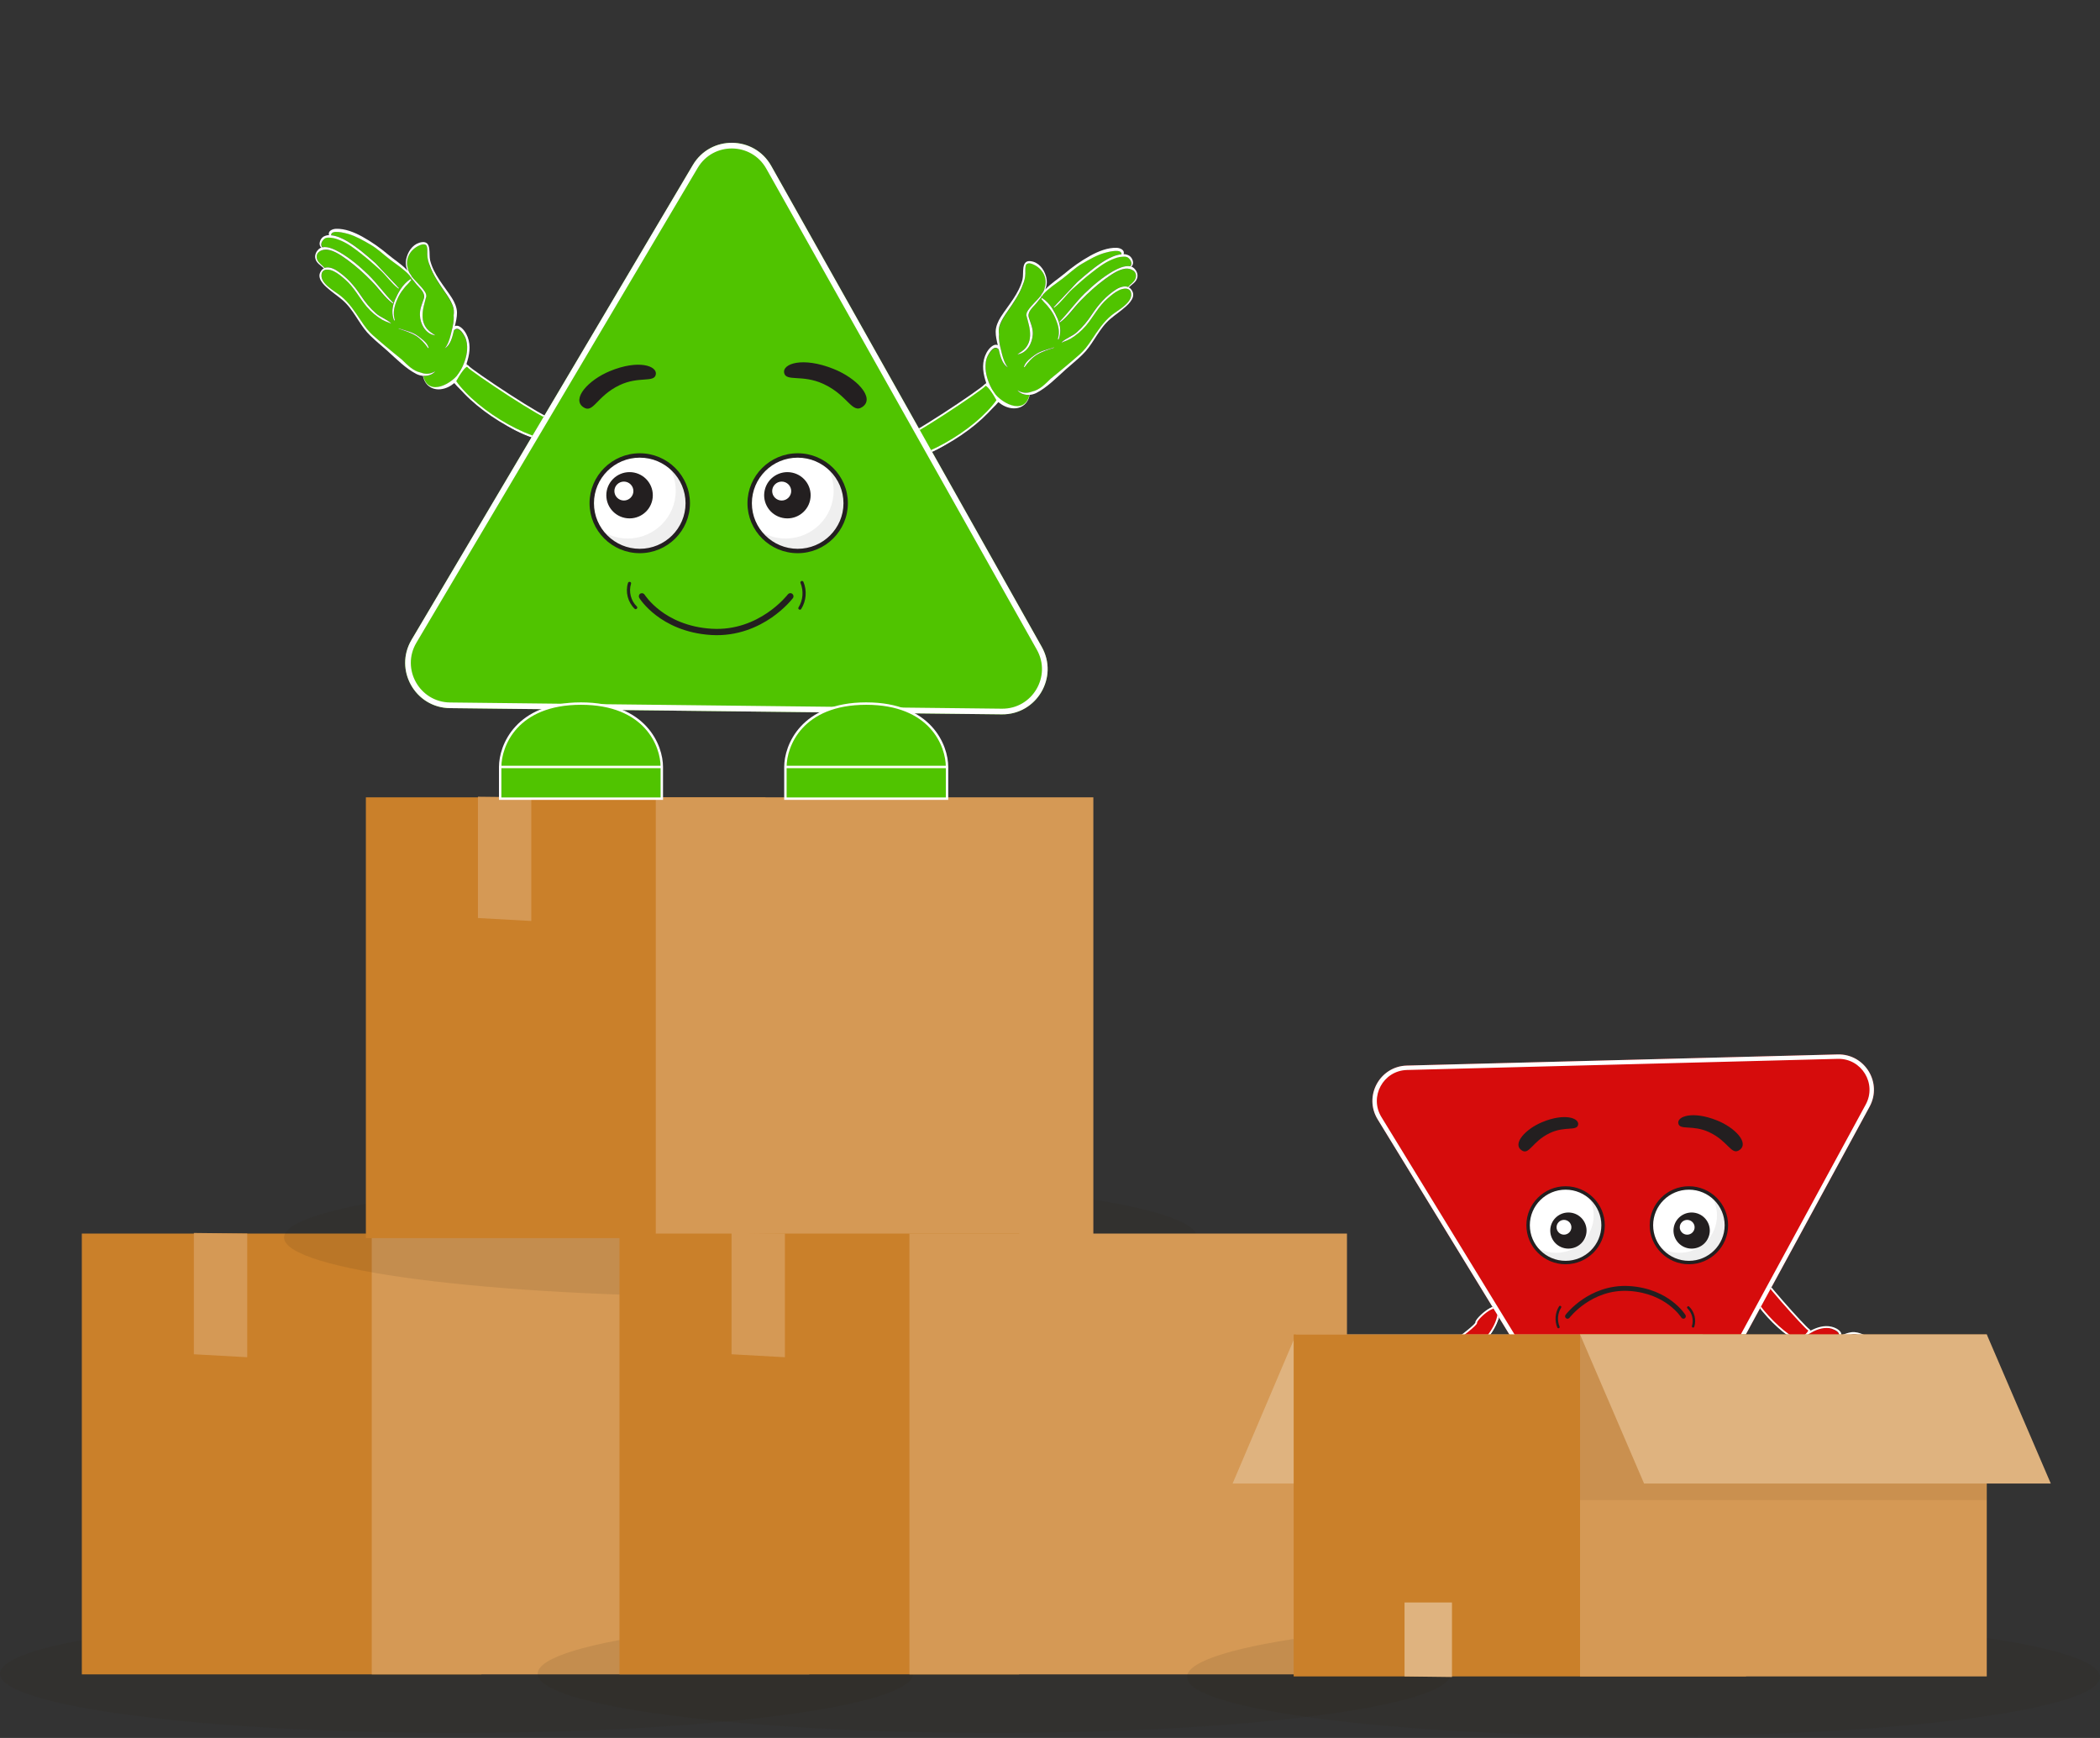 <svg width="348" height="288" viewBox="0 0 348 288" fill="none" xmlns="http://www.w3.org/2000/svg">
    <rect x="0" y="0" width="348" height="288" fill="#333333" stroke="none"/>
    <path opacity="0.1" d="M151.304 277.362C151.304 282.754 117.408 287.167 75.652 287.167C33.896 287.167 0 282.754 0 277.362C0 271.969 33.896 267.557 75.652 267.557C117.408 267.459 151.304 271.871 151.304 277.362Z" fill="#301E0A"/>
    <path d="M79.779 204.416H13.559V277.46H79.779V204.416Z" fill="#CA802A"/>
    <path d="M134.111 204.416H61.602V277.46H134.111V204.416Z" fill="#D59955"/>
    <path d="M40.97 224.907L32.128 224.417V204.317L40.97 204.415V224.907Z" fill="#D59955"/>
    <path opacity="0.1" d="M198.377 205.072C198.377 210.465 164.48 214.877 122.724 214.877C80.968 214.877 47.072 210.465 47.072 205.072C47.072 199.68 80.968 195.267 122.724 195.267C164.48 195.169 198.377 199.582 198.377 205.072Z" fill="#301E0A"/>
    <path d="M126.851 132.126H60.631V205.17H126.851V132.126Z" fill="#CA802A"/>
    <path d="M181.183 132.126H108.675V205.17H181.183V132.126Z" fill="#D59955"/>
    <path d="M88.043 152.617L79.2 152.127V132.027L88.043 132.125V152.617Z" fill="#D59955"/>
    <path opacity="0.1" d="M240.406 277.362C240.406 282.754 206.51 287.167 164.754 287.167C122.998 287.167 89.102 282.754 89.102 277.362C89.102 271.969 122.998 267.557 164.754 267.557C206.51 267.459 240.406 271.871 240.406 277.362Z" fill="#301E0A"/>
    <path d="M168.88 204.416H102.66V277.46H168.88V204.416Z" fill="#CA802A"/>
    <path d="M223.212 204.416H150.704V277.46H223.212V204.416Z" fill="#D59955"/>
    <path d="M130.072 224.907L121.229 224.417V204.317L130.072 204.415V224.907Z" fill="#D59955"/>
    <path opacity="0.1" d="M272.348 287.702C314.13 287.702 348 283.313 348 277.898C348 272.483 314.13 268.093 272.348 268.093C230.566 268.093 196.696 272.483 196.696 277.898C196.696 283.313 230.566 287.702 272.348 287.702Z" fill="#301E0A"/>
    <g clip-path="url(#clip0)">
        <path d="M66.107 47.751L66.362 47.958C65.996 48.508 65.688 49.109 65.465 49.674C65.381 49.869 65.307 50.079 65.248 50.279L65.15 50.234C65.155 50.209 65.159 50.183 65.138 50.153C63.684 48.676 62.48 46.956 61.008 45.515C59.557 44.105 57.998 42.792 56.258 41.789C55.55 41.377 54.371 40.797 53.461 40.98C53.45 40.965 53.44 40.95 53.429 40.934C53.041 40.412 53.43 39.8 53.819 39.505C54.09 39.292 54.451 39.334 54.791 39.346C55.389 39.381 56.01 39.604 56.575 39.844C57.766 40.347 58.823 41.195 59.852 41.971C60.939 42.797 61.958 43.717 62.977 44.636C64.043 45.591 64.871 46.87 66.005 47.731C66.022 47.788 66.062 47.782 66.107 47.751Z" fill="#50C400"/>
        <path d="M67.896 45.637C67.956 45.754 68.03 45.861 68.105 45.967C68.158 46.043 68.201 46.104 68.254 46.18L68.091 46.294C68.07 46.264 68.034 46.244 67.974 46.285C67.33 46.691 66.8 47.289 66.358 47.983L66.103 47.776C66.118 47.766 66.132 47.756 66.137 47.73C65.95 47.589 65.686 47.275 65.643 47.214C65.124 46.693 64.624 46.136 64.109 45.59C63.515 44.963 62.896 44.33 62.306 43.677C62.259 43.642 62.202 43.592 62.17 43.546C60.734 42.283 59.215 40.966 57.577 39.981C56.822 39.535 55.834 39.07 54.89 38.983C54.823 37.941 57.246 38.626 57.711 38.754C59.041 39.138 60.265 39.846 61.438 40.544C62.626 41.231 63.586 42.192 64.672 43.019C65.748 43.83 66.989 44.594 67.896 45.637Z" fill="#50C400"/>
        <path d="M70.569 40.59C70.905 40.786 70.804 41.809 70.811 42.166C70.839 42.805 71.002 43.416 71.205 44.022C71.793 45.651 72.773 47.051 73.76 48.492C74.239 49.177 74.689 49.883 75.009 50.656C75.242 51.241 75.256 51.798 75.169 52.335C75.239 53.193 75.05 54.028 74.851 54.848C74.637 55.678 74.455 56.553 74.031 57.304C73.936 57.484 73.815 57.659 73.684 57.819C74.614 57.191 74.931 55.971 75.214 54.798C75.92 54.009 76.657 55.125 77.037 55.857C77.4 56.533 77.447 57.294 77.395 58.01C77.327 59.237 76.826 60.54 76.249 61.578C75.168 63.536 70.917 66.013 70.119 62.286C70.885 62.34 71.672 62.107 72.122 61.519C71.463 61.935 70.664 62.087 69.829 61.809C69.768 61.784 69.706 61.759 69.63 61.745C68.436 61.492 67.477 60.531 66.575 59.62C65.669 58.894 64.752 58.153 63.865 57.39C63.161 56.795 62.457 56.199 61.757 55.578C61.423 55.29 61.123 54.956 60.849 54.627C60.817 54.581 60.77 54.546 60.738 54.5C60.727 54.485 60.717 54.47 60.706 54.455C60.378 54.049 60.095 53.613 59.786 53.172C58.808 51.679 57.861 50.233 56.471 49.098C55.505 48.255 53.064 47.039 53.293 45.473C53.442 44.393 54.669 44.6 55.36 44.955C56.014 45.291 56.65 45.821 57.203 46.295C58.675 47.578 59.525 49.296 60.766 50.785C61.522 51.707 62.395 52.388 63.337 52.976C63.724 53.181 64.104 53.346 64.514 53.49C64.627 53.524 64.735 53.584 64.833 53.63C64.837 53.604 64.816 53.574 64.805 53.558C64.062 52.876 63.086 52.585 62.314 51.924C61.348 51.081 60.539 50.082 59.834 49.011C58.727 47.337 57.51 45.944 55.837 44.848C55.174 44.405 54.411 44.168 53.792 44.42C53.782 44.404 53.782 44.404 53.771 44.389C53.365 43.903 52.725 43.557 52.536 42.941C52.187 41.779 53.349 41.261 54.249 41.38C55.444 41.541 56.632 42.387 57.593 43.097C59.052 44.14 60.39 45.357 61.635 46.662C62.769 47.841 63.711 49.313 65.04 50.265C65.086 50.3 65.116 50.279 65.135 50.243L65.233 50.288C64.94 51.196 64.911 52.101 65.264 53.078C65.302 53.165 65.417 53.107 65.404 53.026C65.038 51.808 65.349 50.706 65.817 49.608C66.093 48.961 66.428 48.431 66.86 47.88C66.961 47.741 67.099 47.622 67.19 47.468C67.257 47.375 67.992 46.657 67.987 46.524C67.983 46.55 68.019 46.57 68.034 46.559C68.063 46.539 68.082 46.503 68.101 46.467C68.135 46.42 68.122 46.339 68.09 46.293L68.253 46.179C68.488 46.514 68.752 46.828 69.041 47.147C69.616 47.81 70.511 48.521 70.225 49.47C69.933 50.377 69.551 51.188 69.571 52.195C69.622 53.656 70.509 55.302 72.046 55.541C72.071 55.546 72.086 55.536 72.112 55.541C71.635 55.239 71.144 54.948 70.77 54.507C70.299 53.93 70.047 53.222 70.011 52.477C69.965 51.307 70.353 50.219 70.627 49.097C70.618 48.832 70.554 48.582 70.387 48.313C69.774 47.405 68.904 46.699 68.257 45.837C68.246 45.821 68.246 45.821 68.25 45.796C68.137 45.603 68.009 45.42 67.881 45.238C67.79 45.075 67.702 44.887 67.64 44.704C67.574 44.546 67.537 44.367 67.501 44.189C67.173 42.491 68.264 41.115 69.693 40.569C69.969 40.489 70.28 40.429 70.569 40.59ZM71.029 57.591C70.732 56.756 69.885 56.147 69.205 55.648C68.291 54.973 67.134 54.74 66.081 54.434C66.055 54.429 66.036 54.465 66.072 54.485C67.045 54.802 68.022 55.093 68.916 55.646C69.728 56.143 70.397 56.877 70.936 57.679C70.974 57.765 71.057 57.662 71.029 57.591Z" fill="#50C400"/>
        <path d="M94.463 70.529C95.305 71.006 96.413 71.863 95.749 72.871C95.365 73.458 94.457 73.549 93.818 73.52C92.906 73.478 91.972 73.406 91.051 73.258C89.125 72.905 87.235 72.255 85.467 71.339C84.983 71.088 84.538 70.832 84.073 70.546L84.187 70.33C84.497 70.521 84.822 70.702 85.137 70.867C86.796 71.723 88.489 72.217 90.278 72.596C91.141 72.787 92.004 72.885 92.872 72.958C93.263 72.979 93.66 73.041 94.054 73.037C94.53 73.022 96.15 72.749 95.415 71.858C94.364 70.576 92.27 70.204 90.816 69.704C89.524 69.247 88.245 68.714 87.024 68.073C87.484 68.635 87.855 69.26 88.134 69.88C88.162 69.951 88.088 70.003 88.045 69.942C87.416 68.886 86.644 68.066 85.738 67.34C84.063 66.336 82.341 65.296 80.806 64.081C80.026 63.47 79.283 62.788 78.556 62.096C78.258 61.828 77.964 61.535 77.696 61.246C77.507 61.039 77.351 60.785 77.176 60.567L77.373 60.407C77.563 60.614 77.708 60.853 77.912 61.05C78.384 61.536 78.905 61.965 79.397 62.414C80.301 63.233 81.247 63.953 82.267 64.622C83.158 65.201 84.059 65.794 84.98 66.352C85.247 66.482 85.486 66.632 85.734 66.798C86.586 67.29 87.443 67.756 88.333 68.176C89.372 68.651 90.434 69.064 91.519 69.415C92.477 69.742 93.564 70.002 94.463 70.529Z" fill="white"/>
        <path d="M70.812 42.167C70.805 41.81 70.895 40.771 70.57 40.591C70.296 40.42 69.969 40.49 69.704 40.585C68.265 41.116 67.17 42.517 67.512 44.205C67.549 44.383 67.6 44.552 67.652 44.72L67.486 44.767C67.23 44.085 67.164 43.36 67.41 42.576C67.763 41.377 68.636 40.289 69.937 40.127C71.585 39.926 71.025 42.155 71.282 43.154C71.891 45.539 73.558 47.32 74.868 49.35C75.329 50.071 75.724 50.951 75.728 51.809C75.735 52.576 75.548 53.319 75.376 54.051C75.575 53.957 75.813 53.949 76.07 54.064C76.739 54.389 77.231 55.156 77.499 55.853C78.067 57.36 77.781 58.875 77.299 60.301C77.32 60.331 77.367 60.367 77.388 60.397L77.191 60.557C77.103 60.778 77.014 60.999 76.926 61.219C76.623 61.953 76.136 62.679 75.514 63.273C76.762 64.803 78.527 66.062 80.051 67.262C81.353 68.301 82.733 69.421 84.191 70.305L84.077 70.521C82.702 69.692 81.413 68.735 80.144 67.742C79.177 66.99 78.247 66.167 77.309 65.395C76.59 64.81 75.886 64.215 75.284 63.48C74.63 64.028 73.858 64.41 73.016 64.5C71.534 64.654 70.349 63.782 70.088 62.242L70.129 62.236C70.93 65.938 75.178 63.486 76.258 61.528C76.835 60.49 77.336 59.186 77.405 57.959C77.445 57.228 77.384 56.478 77.046 55.807C76.667 55.075 75.929 53.958 75.223 54.748C74.951 55.936 74.633 57.156 73.693 57.768C73.824 57.609 73.945 57.434 74.04 57.254C74.464 56.503 74.657 55.643 74.86 54.797C75.07 53.993 75.248 53.143 75.178 52.285C75.255 51.732 75.251 51.191 75.018 50.606C74.713 49.822 74.248 49.127 73.769 48.442C72.793 47.016 71.798 45.627 71.214 43.972C70.988 43.428 70.825 42.816 70.812 42.167Z" fill="white"/>
        <path d="M68.268 45.853C68.916 46.715 69.79 47.395 70.399 48.329C70.58 48.588 70.641 48.863 70.639 49.114C70.354 50.22 69.981 51.297 70.023 52.493C70.048 53.223 70.286 53.941 70.782 54.523C71.146 54.949 71.647 55.255 72.123 55.557C72.109 55.567 72.083 55.562 72.058 55.558C70.521 55.318 69.633 53.672 69.583 52.211C69.548 51.215 69.945 50.393 70.237 49.486C70.534 48.553 69.638 47.842 69.053 47.163C68.789 46.849 68.514 46.52 68.265 46.195C68.212 46.119 68.159 46.043 68.116 45.982L68.268 45.853Z" fill="white"/>
        <path d="M67.471 44.777L67.636 44.73C67.698 44.913 67.786 45.101 67.878 45.264C68.02 45.436 68.133 45.629 68.246 45.822C68.257 45.837 68.257 45.837 68.253 45.863L68.09 45.977C68.015 45.87 67.941 45.764 67.881 45.647C66.97 44.629 65.733 43.84 64.657 43.029C63.57 42.202 62.611 41.241 61.423 40.554C60.224 39.851 59 39.143 57.696 38.763C57.231 38.636 54.808 37.951 54.875 38.992C55.808 39.064 56.807 39.544 57.562 39.991C59.2 40.976 60.719 42.293 62.155 43.556C62.212 43.606 62.259 43.642 62.291 43.687C62.88 44.34 63.5 44.972 64.093 45.6C64.608 46.146 65.098 46.688 65.628 47.224C65.696 47.29 65.934 47.599 66.121 47.74C66.107 47.75 66.103 47.776 66.088 47.786C66.058 47.807 66.018 47.813 65.971 47.777C64.838 46.916 64.009 45.636 62.943 44.682C61.924 43.763 60.916 42.858 59.818 42.017C58.794 41.215 57.732 40.393 56.541 39.889C55.976 39.65 55.37 39.416 54.757 39.392C54.432 39.37 54.057 39.338 53.786 39.551C53.396 39.846 53.007 40.458 53.395 40.98L53.276 41.063C52.598 40.473 53.14 39.322 53.846 39.1C54.085 39.001 54.302 38.963 54.524 38.965C54.304 38.303 55.046 37.943 55.667 37.916C57.174 37.859 58.724 38.497 60.05 39.224C61.64 40.107 63.005 41.079 64.402 42.255C65.361 43.057 66.577 43.816 67.471 44.777Z" fill="white"/>
        <path d="M67.989 46.275C68.034 46.244 68.084 46.253 68.106 46.284C68.138 46.329 68.151 46.411 68.117 46.457C68.098 46.493 68.068 46.514 68.049 46.55C68.02 46.571 67.998 46.54 68.002 46.515C68.018 46.663 67.273 47.365 67.205 47.458C67.104 47.597 66.977 47.731 66.875 47.87C66.433 48.407 66.108 48.952 65.832 49.598C65.364 50.697 65.043 51.783 65.419 53.016C65.443 53.113 65.318 53.155 65.28 53.069C64.927 52.091 64.971 51.176 65.248 50.279C65.307 50.079 65.391 49.884 65.465 49.674C65.699 49.125 66.007 48.523 66.362 47.958C66.814 47.278 67.36 46.67 67.989 46.275Z" fill="white"/>
        <path d="M69.206 55.649C69.886 56.148 70.747 56.747 71.03 57.592C71.058 57.663 70.99 57.756 70.926 57.665C70.372 56.873 69.729 56.144 68.907 55.632C68.023 55.094 67.046 54.803 66.062 54.471C66.037 54.466 66.045 54.415 66.071 54.42C67.13 54.766 68.302 54.989 69.206 55.649Z" fill="white"/>
        <path d="M65.137 50.151C65.158 50.181 65.154 50.207 65.15 50.233C65.131 50.269 65.101 50.289 65.054 50.254C63.74 49.292 62.798 47.82 61.649 46.652C60.389 45.357 59.051 44.139 57.608 43.086C56.632 42.386 55.458 41.53 54.263 41.369C53.349 41.261 52.187 41.779 52.536 42.94C52.725 43.557 53.364 43.903 53.771 44.389L53.678 44.477C53.123 43.936 52.402 43.601 52.247 42.78C52.142 42.219 52.416 41.664 52.788 41.313C52.945 41.158 53.119 41.059 53.31 41.016L53.428 40.933C53.439 40.948 53.45 40.963 53.46 40.979C54.37 40.795 55.534 41.386 56.257 41.787C57.997 42.791 59.556 44.103 61.007 45.514C62.48 46.955 63.683 48.674 65.137 50.151Z" fill="white"/>
        <path d="M72.137 61.509C71.676 62.081 70.9 62.33 70.134 62.276L70.094 62.282C69.718 62.25 69.355 62.141 69.026 61.986C67.243 61.08 65.668 59.462 64.179 58.123C63.25 57.3 62.286 56.523 61.391 55.654C60.595 54.895 60.013 54.033 59.415 53.114C58.784 52.15 58.151 51.119 57.342 50.279C56.58 49.475 55.653 48.877 54.784 48.17C54.018 47.55 52.508 46.339 53.054 45.163C53.215 44.825 53.42 44.613 53.653 44.472L53.746 44.385C53.757 44.4 53.757 44.4 53.767 44.415C54.371 44.174 55.134 44.411 55.812 44.843C57.485 45.94 58.702 47.332 59.808 49.007C60.514 50.078 61.323 51.076 62.288 51.919C63.046 52.591 64.037 52.871 64.78 53.553C64.79 53.569 64.812 53.599 64.808 53.625C64.699 53.565 64.587 53.53 64.489 53.485C64.079 53.341 63.699 53.176 63.312 52.971C62.381 52.398 61.522 51.707 60.751 50.796C59.521 49.322 58.675 47.578 57.189 46.306C56.625 45.816 56.015 45.291 55.345 44.966C54.655 44.61 53.417 44.388 53.278 45.483C53.064 47.039 55.505 48.255 56.501 49.077C57.891 50.212 58.823 51.669 59.816 53.151C60.11 53.603 60.408 54.029 60.736 54.434C60.747 54.449 60.742 54.475 60.768 54.48C60.8 54.525 60.847 54.561 60.879 54.606C61.153 54.935 61.443 55.254 61.787 55.557C62.487 56.179 63.191 56.774 63.895 57.37C64.797 58.122 65.699 58.873 66.605 59.6C67.522 60.5 68.466 61.471 69.659 61.724C69.721 61.749 69.783 61.774 69.859 61.788C70.679 62.076 71.464 61.935 72.137 61.509Z" fill="white"/>
        <path d="M94.007 73.242C88.778 74.015 79.033 68.335 75.42 63.173C75.98 62.141 77.189 60.205 77.55 60.721C78.002 61.366 90.651 69.821 91.296 69.369C91.942 68.918 98.935 72.513 94.007 73.242Z" fill="#50C400" stroke="white" stroke-width="0.3"/>
    </g>
    <g clip-path="url(#clip1)">
        <path d="M174.62 50.902L174.365 51.109C174.731 51.659 175.039 52.261 175.262 52.825C175.346 53.02 175.42 53.23 175.479 53.43L175.577 53.385C175.572 53.36 175.568 53.334 175.59 53.304C177.043 51.827 178.247 50.107 179.719 48.666C181.17 47.256 182.729 45.944 184.47 44.94C185.177 44.528 186.356 43.948 187.266 44.131C187.277 44.116 187.288 44.101 187.298 44.086C187.686 43.563 187.297 42.951 186.908 42.656C186.637 42.443 186.276 42.486 185.936 42.497C185.338 42.532 184.718 42.755 184.153 42.995C182.961 43.498 181.904 44.346 180.875 45.122C179.788 45.949 178.769 46.868 177.75 47.787C176.685 48.742 175.856 50.021 174.722 50.883C174.705 50.939 174.665 50.933 174.62 50.902Z" fill="#50C400"/>
        <path d="M172.831 48.788C172.771 48.905 172.697 49.012 172.622 49.118C172.569 49.194 172.526 49.255 172.473 49.331L172.636 49.445C172.657 49.415 172.693 49.395 172.753 49.436C173.397 49.842 173.927 50.44 174.369 51.135L174.624 50.928C174.609 50.917 174.595 50.907 174.59 50.881C174.777 50.74 175.041 50.426 175.084 50.365C175.603 49.844 176.103 49.288 176.618 48.741C177.212 48.114 177.831 47.481 178.421 46.828C178.468 46.793 178.525 46.743 178.557 46.697C179.993 45.435 181.512 44.117 183.15 43.133C183.905 42.686 184.893 42.221 185.837 42.134C185.904 41.092 183.481 41.777 183.016 41.905C181.687 42.289 180.462 42.997 179.289 43.695C178.101 44.383 177.142 45.343 176.055 46.17C174.979 46.981 173.738 47.745 172.831 48.788Z" fill="#50C400"/>
        <path d="M170.158 43.741C169.822 43.937 169.923 44.96 169.916 45.318C169.888 45.956 169.725 46.567 169.522 47.173C168.934 48.802 167.954 50.203 166.968 51.643C166.488 52.328 166.039 53.034 165.718 53.807C165.485 54.392 165.471 54.949 165.558 55.487C165.488 56.344 165.677 57.179 165.876 57.999C166.09 58.829 166.272 59.705 166.697 60.455C166.792 60.635 166.912 60.81 167.043 60.97C166.113 60.342 165.796 59.122 165.513 57.949C164.807 57.16 164.07 58.276 163.69 59.008C163.327 59.684 163.281 60.445 163.332 61.161C163.4 62.388 163.902 63.691 164.478 64.729C165.559 66.688 169.81 69.165 170.608 65.438C169.842 65.491 169.055 65.258 168.605 64.671C169.264 65.086 170.063 65.238 170.898 64.96C170.959 64.935 171.021 64.91 171.097 64.896C172.291 64.643 173.25 63.682 174.152 62.772C175.058 62.045 175.975 61.304 176.862 60.541C177.566 59.946 178.27 59.35 178.97 58.729C179.304 58.441 179.604 58.107 179.878 57.778C179.91 57.732 179.957 57.697 179.989 57.651C180 57.636 180.01 57.621 180.021 57.606C180.349 57.2 180.632 56.764 180.941 56.323C181.919 54.831 182.866 53.384 184.256 52.249C185.222 51.406 187.663 50.19 187.434 48.624C187.285 47.544 186.058 47.751 185.367 48.106C184.713 48.442 184.077 48.972 183.524 49.446C182.052 50.729 181.203 52.447 179.961 53.936C179.206 54.858 178.332 55.539 177.39 56.127C177.003 56.332 176.623 56.497 176.213 56.641C176.1 56.675 175.992 56.736 175.894 56.781C175.89 56.755 175.911 56.725 175.922 56.709C176.665 56.027 177.641 55.736 178.413 55.075C179.379 54.232 180.188 53.233 180.894 52.163C182 50.488 183.217 49.096 184.89 47.999C185.553 47.556 186.316 47.319 186.935 47.571C186.945 47.556 186.945 47.556 186.956 47.541C187.362 47.054 188.002 46.708 188.191 46.092C188.54 44.931 187.378 44.413 186.478 44.531C185.283 44.692 184.095 45.538 183.134 46.248C181.675 47.291 180.337 48.508 179.092 49.814C177.958 50.992 177.016 52.464 175.687 53.416C175.641 53.451 175.611 53.431 175.592 53.395L175.494 53.44C175.787 54.347 175.816 55.252 175.463 56.229C175.425 56.316 175.31 56.258 175.323 56.177C175.689 54.959 175.379 53.857 174.911 52.759C174.634 52.112 174.299 51.582 173.867 51.031C173.766 50.892 173.628 50.773 173.537 50.619C173.47 50.526 172.736 49.808 172.74 49.675C172.744 49.701 172.708 49.721 172.693 49.711C172.664 49.69 172.645 49.654 172.626 49.618C172.592 49.572 172.605 49.49 172.637 49.444L172.474 49.33C172.239 49.665 171.975 49.979 171.686 50.298C171.111 50.961 170.216 51.672 170.502 52.621C170.794 53.528 171.176 54.34 171.156 55.346C171.105 56.807 170.218 58.453 168.681 58.693C168.656 58.697 168.641 58.687 168.615 58.692C169.092 58.39 169.583 58.099 169.957 57.658C170.428 57.081 170.68 56.373 170.716 55.628C170.762 54.458 170.375 53.37 170.1 52.248C170.109 51.983 170.173 51.733 170.34 51.464C170.953 50.556 171.823 49.85 172.471 48.988C172.481 48.972 172.481 48.972 172.477 48.947C172.59 48.754 172.718 48.571 172.846 48.389C172.937 48.226 173.025 48.038 173.087 47.855C173.153 47.697 173.19 47.519 173.226 47.34C173.554 45.642 172.463 44.266 171.034 43.72C170.758 43.64 170.447 43.581 170.158 43.741ZM169.698 60.742C169.995 59.907 170.842 59.298 171.522 58.799C172.436 58.124 173.593 57.891 174.647 57.585C174.672 57.58 174.691 57.616 174.655 57.636C173.682 57.953 172.705 58.244 171.811 58.797C170.999 59.294 170.33 60.028 169.791 60.83C169.753 60.916 169.67 60.813 169.698 60.742Z" fill="#50C400"/>
        <path d="M146.264 73.68C145.422 74.157 144.314 75.014 144.978 76.022C145.362 76.609 146.27 76.7 146.909 76.671C147.821 76.629 148.755 76.558 149.677 76.409C151.602 76.056 153.492 75.406 155.26 74.49C155.745 74.24 156.189 73.984 156.654 73.697L156.54 73.481C156.23 73.672 155.905 73.853 155.59 74.018C153.931 74.875 152.238 75.368 150.449 75.748C149.587 75.938 148.723 76.036 147.855 76.109C147.464 76.13 147.067 76.192 146.673 76.188C146.197 76.173 144.577 75.9 145.312 75.009C146.363 73.727 148.457 73.356 149.911 72.855C151.203 72.398 152.482 71.865 153.703 71.224C153.244 71.786 152.873 72.411 152.593 73.031C152.565 73.102 152.639 73.154 152.682 73.093C153.311 72.037 154.083 71.217 154.989 70.491C156.664 69.487 158.386 68.447 159.921 67.232C160.701 66.621 161.444 65.939 162.171 65.247C162.469 64.979 162.763 64.686 163.031 64.398C163.22 64.19 163.376 63.936 163.551 63.718L163.354 63.558C163.164 63.765 163.019 64.004 162.815 64.201C162.343 64.687 161.822 65.116 161.33 65.565C160.426 66.384 159.48 67.104 158.46 67.773C157.569 68.352 156.668 68.945 155.747 69.503C155.48 69.633 155.242 69.784 154.993 69.95C154.141 70.441 153.284 70.907 152.394 71.327C151.355 71.802 150.293 72.215 149.208 72.566C148.25 72.894 147.163 73.153 146.264 73.68Z" fill="white"/>
        <path d="M169.915 45.318C169.922 44.961 169.832 43.922 170.157 43.742C170.431 43.571 170.758 43.641 171.023 43.736C172.462 44.267 173.557 45.668 173.215 47.356C173.178 47.535 173.127 47.703 173.075 47.871L173.241 47.919C173.497 47.236 173.563 46.511 173.317 45.727C172.964 44.528 172.091 43.44 170.79 43.279C169.142 43.077 169.703 45.306 169.445 46.305C168.836 48.69 167.169 50.471 165.859 52.501C165.398 53.222 165.003 54.102 164.999 54.96C164.992 55.727 165.179 56.47 165.351 57.202C165.152 57.108 164.914 57.1 164.657 57.215C163.988 57.541 163.496 58.307 163.229 59.004C162.66 60.511 162.946 62.026 163.428 63.452C163.407 63.482 163.36 63.518 163.339 63.548L163.536 63.709C163.624 63.929 163.713 64.15 163.801 64.371C164.105 65.104 164.591 65.83 165.213 66.424C163.965 67.954 162.2 69.213 160.676 70.413C159.374 71.452 157.994 72.572 156.536 73.456L156.65 73.672C158.025 72.844 159.314 71.886 160.583 70.893C161.551 70.142 162.48 69.318 163.418 68.546C164.137 67.961 164.841 67.366 165.443 66.631C166.097 67.18 166.869 67.561 167.711 67.651C169.193 67.805 170.378 66.933 170.639 65.393L170.599 65.387C169.797 69.089 165.549 66.637 164.469 64.679C163.892 63.641 163.391 62.338 163.322 61.111C163.282 60.379 163.343 59.629 163.681 58.958C164.06 58.226 164.798 57.109 165.504 57.899C165.777 59.087 166.094 60.307 167.034 60.919C166.903 60.76 166.782 60.585 166.687 60.405C166.263 59.654 166.07 58.794 165.867 57.949C165.657 57.144 165.479 56.294 165.549 55.436C165.472 54.884 165.476 54.342 165.709 53.757C166.014 52.973 166.479 52.278 166.958 51.593C167.934 50.167 168.929 48.778 169.513 47.123C169.739 46.579 169.902 45.967 169.915 45.318Z" fill="white"/>
        <path d="M172.459 49.004C171.811 49.866 170.937 50.547 170.328 51.48C170.147 51.739 170.087 52.014 170.088 52.265C170.373 53.371 170.746 54.449 170.704 55.644C170.679 56.374 170.441 57.092 169.945 57.675C169.581 58.1 169.08 58.407 168.604 58.708C168.618 58.718 168.644 58.714 168.669 58.709C170.206 58.469 171.094 56.823 171.144 55.362C171.179 54.366 170.782 53.544 170.49 52.637C170.194 51.704 171.089 50.993 171.674 50.314C171.938 50 172.213 49.671 172.462 49.346C172.515 49.27 172.569 49.194 172.611 49.133L172.459 49.004Z" fill="white"/>
        <path d="M173.256 47.928L173.091 47.881C173.029 48.064 172.941 48.252 172.849 48.415C172.707 48.587 172.594 48.78 172.481 48.973C172.47 48.988 172.47 48.988 172.474 49.014L172.637 49.128C172.712 49.022 172.786 48.915 172.846 48.798C173.757 47.781 174.994 46.991 176.07 46.18C177.157 45.353 178.116 44.392 179.304 43.705C180.503 43.002 181.727 42.294 183.031 41.915C183.496 41.787 185.919 41.102 185.852 42.144C184.919 42.215 183.92 42.696 183.166 43.142C181.527 44.127 180.008 45.444 178.572 46.707C178.515 46.757 178.468 46.793 178.436 46.838C177.847 47.491 177.227 48.123 176.634 48.751C176.119 49.297 175.629 49.839 175.099 50.375C175.031 50.441 174.793 50.75 174.606 50.891C174.62 50.901 174.625 50.927 174.639 50.938C174.669 50.958 174.709 50.964 174.756 50.928C175.889 50.067 176.718 48.788 177.784 47.833C178.803 46.914 179.811 46.01 180.909 45.168C181.934 44.366 182.995 43.544 184.186 43.041C184.751 42.801 185.357 42.568 185.97 42.543C186.295 42.521 186.67 42.489 186.941 42.702C187.331 42.997 187.72 43.609 187.332 44.132L187.451 44.215C188.129 43.624 187.587 42.473 186.881 42.251C186.642 42.152 186.425 42.114 186.203 42.117C186.423 41.455 185.681 41.094 185.06 41.067C183.553 41.011 182.003 41.648 180.677 42.375C179.087 43.258 177.722 44.23 176.325 45.406C175.366 46.208 174.15 46.967 173.256 47.928Z" fill="white"/>
        <path d="M172.738 49.426C172.694 49.395 172.643 49.404 172.621 49.435C172.589 49.48 172.576 49.562 172.61 49.608C172.629 49.644 172.659 49.665 172.678 49.701C172.707 49.722 172.729 49.691 172.725 49.666C172.709 49.814 173.454 50.517 173.522 50.609C173.623 50.748 173.75 50.883 173.852 51.022C174.294 51.558 174.619 52.103 174.895 52.749C175.363 53.848 175.685 54.935 175.308 56.167C175.284 56.264 175.409 56.306 175.447 56.22C175.8 55.242 175.756 54.327 175.479 53.43C175.42 53.23 175.336 53.035 175.262 52.825C175.028 52.276 174.72 51.675 174.365 51.109C173.913 50.429 173.367 49.821 172.738 49.426Z" fill="white"/>
        <path d="M171.521 58.8C170.841 59.299 169.98 59.898 169.697 60.743C169.669 60.814 169.737 60.907 169.801 60.816C170.355 60.025 170.998 59.295 171.82 58.783C172.704 58.245 173.681 57.954 174.665 57.622C174.69 57.617 174.682 57.566 174.656 57.571C173.597 57.917 172.425 58.14 171.521 58.8Z" fill="white"/>
        <path d="M175.59 53.302C175.569 53.333 175.573 53.358 175.577 53.384C175.596 53.42 175.626 53.441 175.673 53.405C176.987 52.443 177.929 50.971 179.078 49.803C180.338 48.508 181.676 47.29 183.119 46.237C184.095 45.538 185.269 44.681 186.464 44.52C187.379 44.412 188.54 44.93 188.191 46.092C188.002 46.708 187.363 47.054 186.956 47.54L187.049 47.628C187.604 47.087 188.325 46.752 188.48 45.931C188.585 45.37 188.311 44.815 187.939 44.464C187.782 44.309 187.608 44.21 187.417 44.167L187.299 44.084C187.288 44.099 187.278 44.115 187.267 44.13C186.357 43.947 185.193 44.537 184.47 44.938C182.73 45.942 181.171 47.254 179.72 48.665C178.247 50.106 177.044 51.825 175.59 53.302Z" fill="white"/>
        <path d="M168.59 64.66C169.051 65.232 169.827 65.481 170.593 65.427L170.633 65.433C171.009 65.401 171.372 65.292 171.701 65.138C173.484 64.231 175.059 62.613 176.548 61.274C177.477 60.451 178.441 59.674 179.336 58.805C180.132 58.047 180.714 57.184 181.312 56.265C181.943 55.301 182.576 54.27 183.385 53.431C184.147 52.626 185.074 52.028 185.943 51.322C186.709 50.701 188.219 49.49 187.673 48.315C187.512 47.976 187.307 47.764 187.074 47.624L186.981 47.536C186.97 47.551 186.97 47.551 186.96 47.566C186.356 47.325 185.593 47.562 184.915 47.994C183.242 49.091 182.025 50.483 180.919 52.158C180.213 53.229 179.404 54.227 178.439 55.07C177.681 55.742 176.69 56.023 175.947 56.705C175.937 56.72 175.915 56.75 175.92 56.776C176.028 56.716 176.141 56.681 176.238 56.636C176.648 56.492 177.028 56.328 177.415 56.122C178.346 55.549 179.205 54.858 179.976 53.947C181.206 52.473 182.052 50.729 183.538 49.457C184.102 48.967 184.712 48.442 185.382 48.117C186.072 47.761 187.31 47.539 187.449 48.634C187.663 50.19 185.222 51.406 184.226 52.228C182.836 53.364 181.904 54.82 180.911 56.302C180.617 56.754 180.319 57.18 179.991 57.585C179.98 57.6 179.985 57.626 179.959 57.631C179.927 57.676 179.88 57.712 179.848 57.757C179.574 58.087 179.284 58.406 178.94 58.709C178.24 59.33 177.536 59.925 176.832 60.521C175.93 61.273 175.028 62.025 174.123 62.751C173.205 63.651 172.261 64.622 171.068 64.875C171.006 64.9 170.944 64.925 170.868 64.94C170.048 65.227 169.263 65.086 168.59 64.66Z" fill="white"/>
        <path d="M146.72 76.393C151.949 77.166 161.694 71.486 165.307 66.324C164.747 65.292 163.538 63.356 163.177 63.872C162.725 64.517 150.076 72.972 149.431 72.52C148.786 72.069 141.792 75.664 146.72 76.393Z" fill="#50C400" stroke="white" stroke-width="0.3"/>
    </g>
    <path d="M127.803 27.488C124.973 22.456 117.757 22.375 114.814 27.342L68.198 106.023C65.255 110.99 68.793 117.28 74.566 117.345L166.014 118.375C171.787 118.44 175.465 112.231 172.635 107.199L127.803 27.488Z" fill="#50C400"/>
    <path fill-rule="evenodd" clip-rule="evenodd" d="M69.005 106.501L115.62 27.82C118.195 23.474 124.51 23.545 126.986 27.948L171.818 107.659C174.294 112.062 171.076 117.494 166.024 117.438L74.577 116.408C69.525 116.351 66.43 110.847 69.005 106.501ZM114.814 27.342C117.757 22.375 124.973 22.456 127.803 27.488L172.635 107.199C175.465 112.231 171.787 118.44 166.014 118.375L74.566 117.345C68.793 117.28 65.255 110.99 68.198 106.023L114.814 27.342Z" fill="white"/>
    <g clip-path="url(#clip2)">
        <path d="M140.035 84.664C140.742 80.349 137.8 76.282 133.464 75.578C129.128 74.875 125.039 77.802 124.333 82.117C123.626 86.431 126.568 90.499 130.904 91.202C135.24 91.906 139.328 88.978 140.035 84.664Z" fill="white"/>
        <path d="M113.754 85.225C114.77 80.973 112.129 76.706 107.855 75.695C103.581 74.683 99.292 77.311 98.276 81.564C97.26 85.817 99.901 90.084 104.175 91.095C108.449 92.106 112.738 89.478 113.754 85.225Z" fill="white"/>
        <path d="M110.693 77.003C111.507 78.25 111.976 79.725 111.976 81.324C111.976 85.697 108.417 89.239 104.022 89.239C102.268 89.239 100.65 88.668 99.335 87.712C100.755 89.883 103.208 91.306 106.005 91.306C110.4 91.306 113.96 87.764 113.96 83.391C113.96 80.763 112.676 78.447 110.693 77.003Z" fill="#EFEFEF"/>
        <path d="M136.863 77.002C137.677 78.249 138.147 79.724 138.147 81.323C138.147 85.696 134.587 89.238 130.192 89.238C128.439 89.238 126.821 88.667 125.505 87.711C126.925 89.882 129.378 91.305 132.176 91.305C136.571 91.305 140.13 87.763 140.13 83.39C140.13 80.763 138.846 78.446 136.863 77.002Z" fill="#EFEFEF"/>
        <path d="M106.016 91.669C101.433 91.669 97.696 87.95 97.696 83.39C97.696 78.831 101.433 75.112 106.016 75.112C110.599 75.112 114.336 78.831 114.336 83.39C114.336 87.95 110.609 91.669 106.016 91.669ZM106.016 75.839C101.83 75.839 98.427 79.225 98.427 83.39C98.427 87.555 101.83 90.942 106.016 90.942C110.202 90.942 113.605 87.555 113.605 83.39C113.605 79.225 110.202 75.839 106.016 75.839Z" fill="#231F20"/>
        <path d="M108.18 82.069C108.18 84.188 106.458 85.902 104.328 85.902C102.198 85.902 100.476 84.188 100.476 82.069C100.476 79.95 102.198 78.236 104.328 78.236C106.458 78.236 108.18 79.96 108.18 82.069Z" fill="#231F20"/>
        <path d="M104.964 81.373C104.964 82.235 104.254 82.941 103.388 82.941C102.521 82.941 101.812 82.235 101.812 81.373C101.812 80.51 102.521 79.804 103.388 79.804C104.254 79.804 104.964 80.51 104.964 81.373Z" fill="white"/>
        <path d="M132.187 91.669C127.604 91.669 123.867 87.951 123.867 83.391C123.867 78.831 127.604 75.112 132.187 75.112C136.769 75.112 140.506 78.831 140.506 83.391C140.506 87.951 136.769 91.669 132.187 91.669ZM132.187 75.84C128.001 75.84 124.597 79.226 124.597 83.391C124.597 87.556 128.001 90.942 132.187 90.942C136.373 90.942 139.776 87.556 139.776 83.391C139.776 79.226 136.373 75.84 132.187 75.84Z" fill="#231F20"/>
        <path d="M134.247 82.884C134.699 80.816 133.379 78.774 131.301 78.325C129.222 77.876 127.17 79.188 126.719 81.257C126.267 83.325 127.586 85.366 129.665 85.816C131.744 86.265 133.795 84.953 134.247 82.884Z" fill="#231F20"/>
        <path d="M131.114 81.374C131.114 82.236 130.404 82.942 129.538 82.942C128.671 82.942 127.961 82.236 127.961 81.374C127.961 80.511 128.671 79.805 129.538 79.805C130.404 79.805 131.114 80.511 131.114 81.374Z" fill="white"/>
        <path d="M96.642 67.458C98.312 68.642 98.824 65.651 102.676 63.823C105.88 62.296 108.407 63.469 108.678 62.057C108.949 60.644 105.828 59.523 101.047 61.506C97.487 62.981 94.7 66.087 96.642 67.458Z" fill="#231F20"/>
        <path d="M142.949 67.406C141.174 68.673 140.569 65.505 136.414 63.604C132.949 62.015 130.255 63.282 129.942 61.787C129.629 60.291 132.959 59.065 138.126 61.132C141.978 62.659 145.016 65.931 142.949 67.406Z" fill="#231F20"/>
        <path d="M106.377 98.301C106.554 98.301 106.721 98.395 106.826 98.551C106.836 98.561 107.65 99.859 109.425 101.199C111.054 102.435 113.862 103.952 117.954 104.191C125.814 104.658 130.512 98.561 130.553 98.499C130.731 98.27 131.055 98.218 131.284 98.395C131.514 98.572 131.566 98.894 131.389 99.122C131.336 99.195 130.105 100.805 127.829 102.373C125.72 103.817 122.286 105.489 117.891 105.229C113.507 104.97 110.5 103.329 108.747 101.989C106.836 100.535 105.97 99.143 105.938 99.08C105.792 98.831 105.865 98.52 106.116 98.364C106.189 98.333 106.283 98.301 106.377 98.301Z" fill="#231F20"/>
        <path d="M132.777 100.909C133.602 99.59 133.748 97.887 133.153 96.453C133.101 96.329 132.975 96.235 132.829 96.277C132.704 96.308 132.589 96.464 132.652 96.599C133.194 97.918 133.08 99.445 132.328 100.65C132.151 100.93 132.599 101.2 132.777 100.909Z" fill="#231F20"/>
        <path d="M105.531 100.503C104.539 99.547 104.164 98.041 104.571 96.733C104.675 96.411 104.164 96.276 104.07 96.598C103.6 98.083 104.038 99.786 105.166 100.877C105.395 101.105 105.771 100.732 105.531 100.503Z" fill="#231F20"/>
    </g>
    <path d="M130.153 127.094C130.153 123.593 132.831 116.591 143.545 116.591C154.259 116.591 156.937 123.593 156.937 127.094V132.346H130.153V127.094Z" fill="#50C400"/>
    <path d="M130.153 127.094C130.153 123.593 132.831 116.591 143.545 116.591C154.259 116.591 156.937 123.593 156.937 127.094M130.153 127.094H156.937M130.153 127.094V132.346C139.795 132.346 152.027 132.346 156.937 132.346V127.094" stroke="white" stroke-width="0.4"/>
    <path d="M82.886 127.094C82.886 123.593 85.565 116.591 96.278 116.591C106.992 116.591 109.67 123.593 109.67 127.094V132.346H82.886V127.094Z" fill="#50C400"/>
    <path d="M82.886 127.094C82.886 123.593 85.565 116.591 96.278 116.591C106.992 116.591 109.671 123.593 109.671 127.094M82.886 127.094H109.671M82.886 127.094V132.346C92.529 132.346 104.76 132.346 109.671 132.346V127.094" stroke="white" stroke-width="0.4"/>
    <g clip-path="url(#clip3)">
        <path d="M221.852 231.527L222.074 231.399C222.374 231.818 222.726 232.211 223.076 232.531C223.195 232.646 223.328 232.759 223.457 232.857L223.397 232.916C223.38 232.906 223.362 232.896 223.334 232.903C221.852 233.552 220.263 233.951 218.802 234.624C217.369 235.29 215.978 236.063 214.761 237.053C214.264 237.455 213.512 238.154 213.393 238.868C213.379 238.872 213.364 238.875 213.35 238.879C212.862 239.016 212.523 238.562 212.416 238.196C212.337 237.939 212.468 237.688 212.571 237.443C212.763 237.016 213.098 236.626 213.43 236.28C214.129 235.551 215.042 235.016 215.894 234.481C216.8 233.919 217.754 233.431 218.708 232.944C219.701 232.432 220.865 232.183 221.809 231.596C221.855 231.599 221.862 231.568 221.852 231.527Z" fill="#D60C0C"/>
        <path d="M220.808 229.634C220.91 229.623 221.008 229.598 221.107 229.573C221.177 229.555 221.233 229.541 221.304 229.524L221.341 229.674C221.313 229.681 221.289 229.702 221.302 229.757C221.419 230.34 221.708 230.893 222.091 231.409L221.869 231.537C221.866 231.524 221.863 231.51 221.845 231.5C221.69 231.597 221.387 231.702 221.331 231.716C220.807 231.95 220.261 232.16 219.719 232.384C219.096 232.642 218.463 232.918 217.822 233.166C217.784 233.191 217.731 233.219 217.688 233.229C216.368 233.925 214.984 234.666 213.81 235.588C213.274 236.014 212.66 236.605 212.333 237.27C211.555 237.029 212.729 235.452 212.951 235.148C213.602 234.285 214.459 233.589 215.295 232.928C216.127 232.252 217.095 231.82 218 231.257C218.892 230.698 219.794 230.005 220.808 229.634Z" fill="#D60C0C"/>
        <path d="M217.869 226.279C218.106 226.088 218.824 226.447 219.087 226.541C219.56 226.699 220.052 226.75 220.55 226.77C221.902 226.795 223.196 226.469 224.522 226.151C225.155 225.992 225.795 225.86 226.448 225.841C226.94 225.834 227.35 225.979 227.718 226.192C228.363 226.38 228.92 226.75 229.463 227.123C230.008 227.51 230.597 227.887 231.026 228.406C231.131 228.525 231.225 228.661 231.305 228.802C231.106 227.949 230.304 227.378 229.527 226.845C229.148 226.11 230.168 225.883 230.807 225.809C231.401 225.733 231.969 225.911 232.477 226.147C233.353 226.539 234.165 227.267 234.762 227.977C235.889 229.31 236.513 233.101 233.572 232.646C233.824 232.102 233.873 231.463 233.57 230.971C233.69 231.567 233.578 232.193 233.143 232.724C233.108 232.762 233.073 232.8 233.041 232.852C232.524 233.652 231.556 234.085 230.641 234.489C229.859 234.948 229.063 235.41 228.26 235.845C227.629 236.193 226.999 236.541 226.351 236.879C226.048 237.042 225.721 237.168 225.404 237.277C225.362 237.287 225.323 237.312 225.281 237.322C225.267 237.326 225.253 237.329 225.239 237.333C224.852 237.459 224.455 237.545 224.047 237.647C222.686 237.945 221.367 238.233 220.152 238.932C219.268 239.402 217.702 240.844 216.623 240.241C215.877 239.832 216.369 238.994 216.821 238.589C217.248 238.205 217.811 237.889 218.311 237.617C219.657 236.9 221.147 236.759 222.578 236.268C223.461 235.973 224.201 235.525 224.892 235.002C225.15 234.777 225.376 234.545 225.595 234.286C225.651 234.214 225.725 234.152 225.785 234.093C225.768 234.083 225.74 234.09 225.726 234.093C225.022 234.445 224.537 235.077 223.84 235.456C222.956 235.926 222.003 236.238 221.025 236.455C219.496 236.795 218.141 237.296 216.875 238.211C216.368 238.572 215.983 239.062 215.994 239.584C215.98 239.587 215.98 239.587 215.966 239.591C215.498 239.752 215.068 240.122 214.565 240.088C213.621 240.02 213.566 239.028 213.903 238.405C214.353 237.578 215.301 236.946 216.087 236.443C217.253 235.669 218.514 235.032 219.813 234.487C220.988 233.987 222.324 233.71 223.389 233.005C223.427 232.981 223.42 232.954 223.399 232.93L223.459 232.871C224.04 233.337 224.692 233.61 225.503 233.625C225.577 233.621 225.567 233.521 225.504 233.508C224.514 233.436 223.796 232.903 223.125 232.256C222.73 231.874 222.437 231.482 222.155 231.014C222.082 230.901 222.033 230.768 221.946 230.658C221.897 230.583 221.578 229.848 221.48 229.814C221.497 229.824 221.522 229.804 221.519 229.79C221.512 229.762 221.491 229.739 221.47 229.715C221.445 229.677 221.382 229.664 221.34 229.675L221.302 229.524C221.612 229.446 221.914 229.341 222.227 229.218C222.871 228.984 223.639 228.529 224.252 229.001C224.832 229.467 225.318 229.971 226.058 230.237C227.138 230.606 228.586 230.417 229.188 229.363C229.199 229.346 229.195 229.332 229.206 229.315C228.853 229.578 228.504 229.855 228.078 230.006C227.526 230.188 226.94 230.176 226.385 229.994C225.519 229.702 224.834 229.117 224.092 228.604C223.896 228.537 223.696 228.514 223.453 228.561C222.62 228.756 221.862 229.194 221.053 229.426C221.039 229.43 221.039 229.43 221.022 229.419C220.849 229.448 220.681 229.491 220.512 229.533C220.368 229.555 220.206 229.566 220.055 229.56C219.922 229.565 219.781 229.542 219.641 229.519C218.311 229.285 217.611 228.106 217.61 226.912C217.629 226.689 217.672 226.445 217.869 226.279ZM230.4 230.675C229.708 230.66 229.028 231.107 228.475 231.465C227.728 231.944 227.236 232.723 226.72 233.406C226.709 233.424 226.73 233.448 226.755 233.427C227.256 232.805 227.741 232.174 228.393 231.675C228.982 231.221 229.703 230.938 230.438 230.767C230.512 230.764 230.46 230.675 230.4 230.675Z" fill="#D60C0C"/>
        <path d="M246.361 217.181C246.943 216.699 247.877 216.13 248.428 216.894C248.749 217.338 248.563 218.026 248.364 218.484C248.079 219.138 247.767 219.799 247.402 220.43C246.609 221.736 245.609 222.934 244.448 223.969C244.131 224.253 243.82 224.505 243.482 224.765L243.356 224.622C243.582 224.449 243.804 224.262 244.012 224.078C245.099 223.106 245.93 222.009 246.705 220.809C247.083 220.233 247.396 219.63 247.69 219.017C247.814 218.738 247.97 218.466 248.077 218.177C248.198 217.826 248.45 216.568 247.596 216.856C246.368 217.266 245.514 218.69 244.744 219.612C244.051 220.427 243.306 221.211 242.499 221.924C243.037 221.745 243.596 221.648 244.126 221.617C244.186 221.617 244.203 221.685 244.147 221.699C243.201 221.864 242.388 222.2 241.606 222.658C240.407 223.601 239.17 224.567 237.856 225.349C237.193 225.748 236.489 226.1 235.782 226.438C235.503 226.581 235.208 226.714 234.923 226.829C234.719 226.909 234.49 226.952 234.283 227.019L234.22 226.831C234.424 226.75 234.639 226.711 234.839 226.617C235.325 226.407 235.783 226.147 236.248 225.913C237.096 225.481 237.886 224.992 238.658 224.434C239.327 223.945 240.011 223.452 240.674 222.936C240.844 222.777 241.02 222.645 241.21 222.51C241.806 222.025 242.385 221.53 242.939 220.998C243.574 220.372 244.171 219.712 244.729 219.018C245.235 218.411 245.726 217.69 246.361 217.181Z" fill="white"/>
        <path d="M219.088 226.541C218.825 226.447 218.093 226.092 217.87 226.279C217.669 226.431 217.63 226.689 217.625 226.908C217.612 228.106 218.329 229.295 219.656 229.515C219.796 229.538 219.933 229.548 220.07 229.557L220.059 229.691C219.49 229.688 218.943 229.534 218.439 229.136C217.662 228.545 217.112 227.605 217.356 226.612C217.668 225.353 219.138 226.382 219.938 226.473C221.848 226.692 223.611 225.972 225.457 225.581C226.111 225.446 226.863 225.402 227.49 225.638C228.051 225.847 228.541 226.19 229.028 226.519C229.014 226.348 229.075 226.172 229.23 226.016C229.654 225.619 230.35 225.473 230.933 225.472C232.19 225.476 233.216 226.107 234.122 226.856C234.15 226.848 234.189 226.824 234.217 226.817L234.279 227.005C234.416 227.131 234.552 227.257 234.688 227.383C235.139 227.809 235.533 228.365 235.794 228.985C237.257 228.5 238.667 227.563 239.967 226.785C241.087 226.125 242.288 225.43 243.339 224.612L243.465 224.755C242.477 225.528 241.42 226.201 240.342 226.851C239.525 227.348 238.666 227.797 237.841 228.266C237.214 228.628 236.584 228.975 235.88 229.211C236.099 229.84 236.162 230.509 235.994 231.149C235.693 232.273 234.728 232.894 233.531 232.656L233.538 232.625C236.462 233.07 235.855 229.29 234.728 227.956C234.131 227.247 233.319 226.518 232.443 226.127C231.921 225.894 231.357 225.73 230.773 225.789C230.134 225.862 229.114 226.089 229.493 226.824C230.284 227.354 231.086 227.925 231.271 228.781C231.191 228.641 231.097 228.504 230.992 228.385C230.563 227.867 229.989 227.487 229.428 227.103C228.9 226.726 228.329 226.359 227.684 226.172C227.302 225.962 226.906 225.814 226.414 225.821C225.758 225.826 225.121 225.971 224.488 226.13C223.177 226.445 221.886 226.784 220.516 226.75C220.056 226.763 219.565 226.712 219.088 226.541Z" fill="white"/>
        <path d="M221.068 229.422C221.877 229.19 222.617 228.742 223.468 228.557C223.707 228.497 223.925 228.53 224.107 228.6C224.835 229.117 225.517 229.688 226.401 229.991C226.941 230.175 227.531 230.202 228.093 230.002C228.505 229.855 228.868 229.574 229.221 229.311C229.224 229.325 229.214 229.342 229.203 229.359C228.601 230.414 227.153 230.603 226.073 230.233C225.336 229.981 224.847 229.463 224.267 228.997C223.668 228.521 222.901 228.977 222.243 229.215C221.94 229.32 221.623 229.429 221.317 229.52C221.247 229.538 221.177 229.555 221.12 229.57L221.068 229.422Z" fill="white"/>
        <path d="M220.062 229.704L220.073 229.57C220.224 229.576 220.386 229.565 220.53 229.543C220.695 229.487 220.867 229.458 221.04 229.429C221.054 229.426 221.054 229.426 221.071 229.436L221.109 229.587C221.011 229.612 220.912 229.636 220.81 229.647C219.814 230.029 218.894 230.712 218.003 231.271C217.097 231.833 216.129 232.266 215.297 232.941C214.451 233.62 213.594 234.316 212.954 235.162C212.731 235.465 211.557 237.042 212.336 237.284C212.648 236.622 213.276 236.028 213.812 235.602C214.986 234.68 216.37 233.939 217.691 233.243C217.744 233.215 217.782 233.191 217.825 233.18C218.465 232.932 219.099 232.656 219.722 232.397C220.264 232.174 220.795 231.967 221.334 231.73C221.4 231.699 221.692 231.611 221.847 231.513C221.851 231.527 221.868 231.537 221.872 231.551C221.879 231.578 221.872 231.609 221.833 231.634C220.889 232.221 219.725 232.469 218.732 232.981C217.778 233.469 216.837 233.953 215.918 234.519C215.048 235.043 214.153 235.589 213.454 236.318C213.122 236.664 212.783 237.04 212.594 237.481C212.488 237.712 212.36 237.977 212.44 238.233C212.547 238.6 212.885 239.054 213.374 238.916L213.402 239.026C212.782 239.357 212.093 238.641 212.128 238.064C212.122 237.862 212.154 237.693 212.218 237.532C211.674 237.508 211.618 236.867 211.771 236.406C212.149 235.291 213.046 234.337 213.945 233.572C215.032 232.658 216.12 231.933 217.367 231.241C218.22 230.765 219.112 230.089 220.062 229.704Z" fill="white"/>
        <path d="M221.298 229.743C221.288 229.702 221.309 229.668 221.337 229.661C221.38 229.65 221.443 229.663 221.467 229.701C221.488 229.725 221.495 229.752 221.516 229.776C221.523 229.803 221.495 229.81 221.477 229.8C221.589 229.83 221.895 230.569 221.944 230.645C222.017 230.757 222.079 230.887 222.152 231C222.421 231.472 222.728 231.86 223.123 232.242C223.794 232.889 224.497 233.426 225.501 233.494C225.578 233.504 225.574 233.607 225.501 233.611C224.689 233.596 224.034 233.309 223.457 232.857C223.327 232.759 223.208 232.643 223.076 232.531C222.74 232.207 222.387 231.815 222.073 231.399C221.704 230.88 221.411 230.312 221.298 229.743Z" fill="white"/>
        <path d="M228.476 231.465C229.029 231.107 229.706 230.646 230.401 230.675C230.461 230.675 230.509 230.75 230.425 230.771C229.694 230.955 228.983 231.221 228.38 231.678C227.742 232.174 227.257 232.805 226.741 233.43C226.731 233.447 226.696 233.427 226.706 233.41C227.254 232.733 227.743 231.94 228.476 231.465Z" fill="white"/>
        <path d="M223.333 232.903C223.361 232.896 223.378 232.906 223.396 232.916C223.417 232.94 223.424 232.968 223.385 232.992C222.317 233.683 220.981 233.96 219.809 234.473C218.514 235.032 217.253 235.669 216.083 236.429C215.301 236.946 214.35 237.564 213.9 238.391C213.566 239.029 213.621 240.02 214.565 240.088C215.068 240.123 215.498 239.752 215.966 239.591L216.004 239.683C215.455 239.938 215.01 240.37 214.368 240.255C213.929 240.175 213.601 239.821 213.448 239.452C213.379 239.294 213.355 239.14 213.377 238.989L213.349 238.879C213.363 238.876 213.377 238.872 213.391 238.869C213.511 238.154 214.266 237.469 214.76 237.053C215.976 236.063 217.368 235.291 218.8 234.625C220.261 233.952 221.851 233.552 223.333 232.903Z" fill="white"/>
        <path d="M233.567 230.957C233.856 231.453 233.821 232.088 233.569 232.632L233.562 232.663C233.434 232.928 233.254 233.163 233.049 233.36C231.892 234.408 230.273 235.107 228.882 235.82C228.023 236.269 227.188 236.756 226.304 237.167C225.53 237.537 224.739 237.721 223.902 237.902C223.023 238.094 222.095 238.269 221.257 238.625C220.458 238.957 219.764 239.467 219.006 239.905C218.34 240.291 217.037 241.055 216.331 240.329C216.129 240.118 216.031 239.909 215.994 239.7L215.956 239.608C215.97 239.604 215.97 239.604 215.984 239.601C215.976 239.093 216.361 238.603 216.865 238.229C218.131 237.313 219.485 236.813 221.015 236.472C221.992 236.255 222.946 235.943 223.83 235.473C224.53 235.108 225.011 234.462 225.715 234.111C225.73 234.107 225.758 234.1 225.775 234.11C225.701 234.172 225.645 234.245 225.585 234.304C225.366 234.563 225.14 234.794 224.882 235.019C224.205 235.539 223.462 235.973 222.582 236.282C221.164 236.769 219.657 236.901 218.315 237.631C217.801 237.906 217.248 238.205 216.825 238.603C216.373 239.008 215.867 239.849 216.627 240.255C217.702 240.844 219.269 239.402 220.146 238.905C221.361 238.206 222.683 237.932 224.04 237.62C224.452 237.531 224.845 237.432 225.232 237.306C225.246 237.302 225.264 237.312 225.275 237.295C225.317 237.284 225.356 237.26 225.398 237.25C225.714 237.141 226.028 237.018 226.345 236.851C226.992 236.514 227.623 236.166 228.253 235.818C229.053 235.369 229.852 234.921 230.634 234.462C231.546 234.044 232.518 233.625 233.034 232.825C233.07 232.787 233.105 232.749 233.137 232.697C233.575 232.179 233.69 231.567 233.567 230.957Z" fill="white"/>
        <path d="M248.213 218.268C247.322 222.298 240.466 227.826 235.695 229.025C235.097 228.33 234.021 226.909 234.498 226.789C235.095 226.639 244.783 219.764 244.634 219.168C244.484 218.571 249.053 214.47 248.213 218.268Z" fill="#D60C0C" stroke="white" stroke-width="0.3"/>
    </g>
    <g clip-path="url(#clip4)">
        <path d="M311.004 227.747L310.816 227.573C310.431 227.917 310 228.221 309.589 228.456C309.447 228.543 309.293 228.623 309.145 228.691L309.191 228.762C309.21 228.756 309.229 228.75 309.255 228.763C310.558 229.722 312.02 230.462 313.297 231.441C314.548 232.406 315.735 233.466 316.703 234.7C317.1 235.201 317.679 236.048 317.638 236.772C317.651 236.778 317.664 236.785 317.677 236.791C318.123 237.033 318.553 236.665 318.739 236.331C318.873 236.098 318.8 235.824 318.753 235.563C318.66 235.104 318.419 234.65 318.171 234.239C317.65 233.374 316.878 232.651 316.164 231.941C315.405 231.193 314.582 230.507 313.758 229.822C312.902 229.104 311.822 228.605 311.03 227.824C310.985 227.817 310.985 227.785 311.004 227.747Z" fill="#D60C0C"/>
        <path d="M312.44 226.13C312.343 226.097 312.252 226.051 312.161 226.006C312.097 225.973 312.045 225.947 311.98 225.914L311.91 226.053C311.936 226.066 311.955 226.091 311.93 226.142C311.688 226.684 311.284 227.161 310.796 227.579L310.985 227.753C310.991 227.741 310.997 227.728 311.017 227.722C311.146 227.851 311.418 228.02 311.47 228.047C311.93 228.39 312.416 228.715 312.896 229.053C313.446 229.442 314.003 229.851 314.573 230.234C314.606 230.266 314.651 230.305 314.69 230.325C315.825 231.295 317.012 232.322 317.954 233.48C318.383 234.014 318.852 234.726 319.024 235.446C319.836 235.382 319.038 233.585 318.888 233.24C318.444 232.255 317.761 231.387 317.092 230.558C316.429 229.716 315.58 229.081 314.82 228.332C314.074 227.591 313.346 226.716 312.44 226.13Z" fill="#D60C0C"/>
        <path d="M316.045 223.505C315.856 223.267 315.077 223.459 314.799 223.493C314.303 223.542 313.812 223.484 313.321 223.394C311.997 223.12 310.807 222.517 309.584 221.915C309.001 221.62 308.406 221.351 307.773 221.189C307.295 221.073 306.863 221.124 306.457 221.251C305.786 221.292 305.162 221.53 304.55 221.775C303.933 222.032 303.276 222.27 302.743 222.681C302.614 222.774 302.492 222.887 302.383 223.006C302.766 222.218 303.673 221.838 304.549 221.489C305.08 220.856 304.136 220.409 303.528 220.197C302.966 219.991 302.372 220.04 301.825 220.158C300.884 220.347 299.932 220.879 299.193 221.44C297.8 222.492 296.356 226.052 299.325 226.256C299.199 225.67 299.292 225.036 299.696 224.623C299.448 225.178 299.419 225.813 299.726 226.427C299.752 226.472 299.778 226.517 299.798 226.574C300.126 227.469 300.975 228.104 301.778 228.7C302.44 229.32 303.115 229.947 303.802 230.548C304.34 231.026 304.879 231.504 305.436 231.976C305.696 232.202 305.987 232.397 306.272 232.573C306.311 232.593 306.343 232.625 306.382 232.645C306.395 232.651 306.408 232.658 306.421 232.664C306.771 232.873 307.139 233.043 307.515 233.233C308.776 233.824 309.999 234.395 311.03 235.344C311.789 235.997 312.999 237.75 314.184 237.399C315.002 237.164 314.707 236.239 314.355 235.744C314.024 235.276 313.544 234.843 313.116 234.468C311.961 233.472 310.539 233.006 309.251 232.212C308.454 231.73 307.831 231.129 307.273 230.467C307.071 230.191 306.902 229.915 306.745 229.614C306.706 229.531 306.647 229.454 306.602 229.383C306.621 229.377 306.647 229.39 306.66 229.397C307.269 229.895 307.602 230.618 308.199 231.141C308.958 231.794 309.819 232.309 310.725 232.736C312.142 233.405 313.353 234.192 314.385 235.364C314.801 235.827 315.069 236.39 314.943 236.896C314.956 236.903 314.956 236.903 314.969 236.909C315.39 237.17 315.728 237.626 316.225 237.703C317.161 237.845 317.433 236.89 317.242 236.207C316.985 235.301 316.2 234.476 315.544 233.812C314.577 232.8 313.488 231.901 312.341 231.083C311.304 230.337 310.062 229.772 309.179 228.851C309.147 228.818 309.16 228.793 309.185 228.775L309.14 228.704C308.471 229.03 307.774 229.153 306.98 228.989C306.909 228.969 306.941 228.874 307.005 228.875C307.987 229.023 308.804 228.661 309.601 228.177C310.07 227.892 310.443 227.574 310.821 227.18C310.917 227.086 310.994 226.966 311.103 226.879C311.167 226.817 311.641 226.17 311.744 226.158C311.725 226.164 311.705 226.139 311.712 226.126C311.724 226.101 311.75 226.082 311.776 226.064C311.808 226.032 311.872 226.033 311.911 226.053L311.981 225.914C311.697 225.77 311.425 225.601 311.146 225.413C310.57 225.042 309.921 224.429 309.22 224.755C308.551 225.081 307.966 225.466 307.186 225.562C306.051 225.685 304.68 225.181 304.325 224.02C304.318 224.001 304.325 223.988 304.318 223.969C304.604 224.304 304.883 224.651 305.266 224.892C305.764 225.191 306.339 225.308 306.919 225.253C307.828 225.159 308.626 224.739 309.463 224.403C309.669 224.38 309.869 224.402 310.096 224.501C310.866 224.875 311.508 225.469 312.246 225.874C312.259 225.88 312.259 225.88 312.278 225.874C312.44 225.94 312.595 226.019 312.75 226.097C312.886 226.15 313.041 226.197 313.19 226.225C313.319 226.258 313.461 226.267 313.603 226.275C314.952 226.34 315.894 225.345 316.158 224.18C316.189 223.958 316.201 223.711 316.045 223.505ZM302.853 225.033C303.532 225.17 304.096 225.757 304.557 226.227C305.18 226.859 305.489 227.728 305.842 228.508C305.848 228.527 305.822 228.546 305.803 228.52C305.45 227.803 305.117 227.081 304.591 226.45C304.116 225.878 303.475 225.442 302.796 225.115C302.725 225.094 302.795 225.019 302.853 225.033Z" fill="#D60C0C"/>
        <path d="M290.258 208.354C289.796 207.756 289.011 206.995 288.305 207.619C287.894 207.981 287.924 208.693 288.017 209.183C288.151 209.884 288.31 210.598 288.527 211.293C289.012 212.743 289.724 214.132 290.628 215.397C290.875 215.743 291.122 216.058 291.395 216.386L291.549 216.274C291.368 216.056 291.192 215.824 291.029 215.6C290.184 214.412 289.615 213.158 289.123 211.817C288.881 211.172 288.709 210.515 288.557 209.852C288.497 209.553 288.405 209.253 288.364 208.947C288.323 208.578 288.355 207.296 289.125 207.765C290.232 208.436 290.751 210.012 291.3 211.081C291.795 212.029 292.349 212.958 292.98 213.832C292.495 213.539 291.971 213.321 291.46 213.174C291.402 213.16 291.37 213.223 291.422 213.249C292.308 213.618 293.027 214.125 293.689 214.744C294.651 215.928 295.645 217.143 296.754 218.195C297.312 218.731 297.922 219.229 298.538 219.715C298.777 219.915 299.037 220.11 299.289 220.285C299.471 220.409 299.684 220.501 299.872 220.611L299.974 220.442C299.793 220.318 299.592 220.233 299.417 220.096C298.99 219.785 298.6 219.43 298.198 219.1C297.466 218.492 296.804 217.84 296.174 217.126C295.628 216.501 295.07 215.87 294.537 215.221C294.407 215.028 294.264 214.861 294.108 214.687C293.633 214.083 293.178 213.473 292.755 212.831C292.273 212.081 291.836 211.306 291.445 210.506C291.086 209.802 290.765 208.99 290.258 208.354Z" fill="white"/>
        <path d="M314.799 223.492C315.076 223.458 315.868 223.274 316.044 223.505C316.206 223.698 316.189 223.958 316.145 224.173C315.893 225.344 314.932 226.346 313.589 226.269C313.447 226.26 313.312 226.239 313.176 226.218L313.157 226.351C313.713 226.474 314.281 226.444 314.86 226.167C315.748 225.761 316.491 224.966 316.472 223.943C316.445 222.647 314.785 223.327 313.984 223.239C312.073 223.032 310.512 221.941 308.798 221.153C308.19 220.877 307.466 220.669 306.802 220.761C306.209 220.841 305.655 221.067 305.108 221.281C305.159 221.117 305.138 220.932 305.021 220.746C304.696 220.265 304.049 219.97 303.48 219.84C302.253 219.568 301.113 219.957 300.064 220.487C300.039 220.474 300.006 220.442 299.98 220.429L299.878 220.599C299.717 220.692 299.557 220.784 299.396 220.877C298.862 221.193 298.355 221.649 297.965 222.196C296.644 221.401 295.475 220.176 294.379 219.131C293.432 218.24 292.413 217.297 291.568 216.268L291.414 216.38C292.207 217.351 293.09 218.241 293.998 219.112C294.686 219.777 295.425 220.404 296.126 221.044C296.658 221.534 297.196 222.013 297.83 222.397C297.479 222.963 297.27 223.602 297.293 224.262C297.339 225.425 298.143 226.244 299.363 226.275L299.363 226.244C296.413 226.034 297.837 222.48 299.231 221.427C299.97 220.867 300.922 220.335 301.863 220.146C302.423 220.034 303.01 219.998 303.566 220.185C304.174 220.397 305.118 220.843 304.587 221.477C303.698 221.819 302.791 222.199 302.421 222.994C302.53 222.875 302.652 222.762 302.781 222.669C303.314 222.258 303.957 222.013 304.588 221.762C305.187 221.511 305.824 221.279 306.495 221.239C306.914 221.118 307.333 221.061 307.811 221.176C308.45 221.326 309.039 221.608 309.621 221.902C310.831 222.499 312.016 223.114 313.359 223.382C313.805 223.496 314.296 223.555 314.799 223.492Z" fill="white"/>
        <path d="M312.232 225.867C311.494 225.462 310.871 224.862 310.082 224.494C309.862 224.383 309.642 224.367 309.449 224.396C308.625 224.739 307.834 225.146 306.906 225.246C306.338 225.308 305.757 225.203 305.252 224.885C304.883 224.65 304.59 224.297 304.304 223.962C304.298 223.975 304.305 223.994 304.311 224.013C304.666 225.174 306.037 225.678 307.172 225.555C307.946 225.472 308.537 225.074 309.206 224.748C309.894 224.415 310.543 225.028 311.132 225.406C311.404 225.575 311.689 225.751 311.968 225.907C312.032 225.94 312.097 225.973 312.149 225.999L312.232 225.867Z" fill="white"/>
        <path d="M313.151 226.364L313.17 226.231C313.021 226.203 312.866 226.156 312.73 226.103C312.581 226.012 312.42 225.946 312.258 225.88C312.245 225.874 312.245 225.874 312.226 225.88L312.156 226.018C312.246 226.064 312.337 226.11 312.434 226.143C313.321 226.735 314.068 227.603 314.814 228.345C315.574 229.093 316.423 229.729 317.086 230.571C317.762 231.419 318.444 232.287 318.882 233.253C319.033 233.598 319.83 235.395 319.018 235.459C318.859 234.745 318.377 234.026 317.948 233.493C317.006 232.335 315.819 231.307 314.684 230.338C314.639 230.299 314.606 230.266 314.568 230.247C313.998 229.863 313.44 229.455 312.89 229.065C312.41 228.728 311.937 228.41 311.464 228.059C311.406 228.014 311.141 227.864 311.011 227.735C311.004 227.748 310.985 227.754 310.979 227.766C310.966 227.791 310.966 227.823 310.999 227.855C311.79 228.636 312.871 229.135 313.727 229.853C314.55 230.539 315.36 231.218 316.133 231.973C316.866 232.676 317.618 233.405 318.14 234.271C318.387 234.681 318.635 235.123 318.722 235.594C318.775 235.843 318.841 236.13 318.707 236.362C318.522 236.696 318.092 237.065 317.645 236.823L317.594 236.924C318.126 237.383 318.955 236.836 319.048 236.266C319.099 236.07 319.104 235.898 319.077 235.727C319.613 235.824 319.81 235.211 319.762 234.727C319.639 233.557 318.974 232.429 318.265 231.484C317.407 230.353 316.505 229.406 315.441 228.456C314.715 227.804 313.993 226.948 313.151 226.364Z" fill="white"/>
        <path d="M311.937 226.129C311.956 226.091 311.943 226.053 311.917 226.04C311.878 226.02 311.813 226.019 311.781 226.051C311.756 226.069 311.743 226.095 311.717 226.113C311.704 226.138 311.73 226.152 311.75 226.145C311.634 226.15 311.173 226.804 311.109 226.866C311.013 226.96 310.923 227.073 310.827 227.167C310.461 227.568 310.076 227.879 309.607 228.165C308.809 228.648 308.005 229.017 307.011 228.862C306.933 228.854 306.914 228.956 306.986 228.976C307.78 229.14 308.483 229.005 309.145 228.691C309.293 228.623 309.435 228.537 309.589 228.456C309.988 228.215 310.418 227.91 310.816 227.573C311.291 227.148 311.701 226.659 311.937 226.129Z" fill="white"/>
        <path d="M304.556 226.227C304.096 225.756 303.537 225.157 302.853 225.032C302.794 225.019 302.73 225.081 302.808 225.121C303.481 225.461 304.116 225.877 304.603 226.456C305.116 227.08 305.45 227.803 305.815 228.526C305.822 228.545 305.86 228.533 305.854 228.514C305.468 227.733 305.167 226.852 304.556 226.227Z" fill="white"/>
        <path d="M309.256 228.763C309.23 228.75 309.211 228.756 309.192 228.762C309.166 228.781 309.153 228.806 309.186 228.838C310.075 229.747 311.317 230.312 312.347 231.071C313.488 231.901 314.577 232.801 315.551 233.8C316.2 234.477 316.992 235.289 317.248 236.195C317.433 236.89 317.161 237.845 316.225 237.704C315.728 237.626 315.39 237.17 314.969 236.91L314.911 236.991C315.391 237.361 315.729 237.88 316.381 237.909C316.826 237.929 317.225 237.655 317.455 237.328C317.558 237.19 317.615 237.045 317.627 236.893L317.678 236.792C317.665 236.785 317.652 236.779 317.639 236.772C317.68 236.049 317.094 235.214 316.704 234.7C315.736 233.466 314.549 232.406 313.298 231.441C312.021 230.463 310.559 229.723 309.256 228.763Z" fill="white"/>
        <path d="M299.702 224.61C299.311 225.03 299.205 225.657 299.331 226.243L299.332 226.275C299.398 226.562 299.522 226.831 299.678 227.068C300.576 228.346 302.001 229.383 303.201 230.386C303.94 231.013 304.647 231.672 305.419 232.268C306.093 232.799 306.824 233.153 307.6 233.514C308.415 233.895 309.282 234.27 310.021 234.802C310.727 235.302 311.292 235.952 311.934 236.546C312.499 237.069 313.601 238.102 314.45 237.549C314.694 237.388 314.835 237.206 314.918 237.01L314.975 236.929C314.962 236.922 314.962 236.922 314.949 236.915C315.069 236.422 314.801 235.859 314.392 235.383C313.359 234.211 312.148 233.424 310.731 232.755C309.825 232.328 308.964 231.813 308.206 231.16C307.603 230.65 307.276 229.914 306.666 229.416C306.653 229.409 306.627 229.396 306.608 229.402C306.667 229.479 306.706 229.563 306.751 229.633C306.908 229.934 307.077 230.21 307.279 230.486C307.825 231.142 308.454 231.73 309.244 232.224C310.52 233.012 311.961 233.472 313.109 234.48C313.55 234.862 314.024 235.275 314.349 235.757C314.7 236.251 315.009 237.183 314.178 237.412C312.999 237.75 311.789 235.997 311.043 235.319C310.012 234.37 308.783 233.811 307.527 233.208C307.146 233.031 306.783 232.847 306.434 232.639C306.421 232.632 306.401 232.638 306.395 232.619C306.356 232.6 306.324 232.567 306.285 232.548C306 232.372 305.721 232.184 305.449 231.951C304.891 231.479 304.353 231 303.815 230.522C303.134 229.909 302.453 229.295 301.791 228.675C300.994 228.066 300.138 227.443 299.811 226.549C299.784 226.504 299.758 226.459 299.739 226.402C299.425 225.8 299.448 225.178 299.702 224.61Z" fill="white"/>
        <path d="M288.212 209.006C288.193 213.133 293.663 220.036 298.053 222.257C298.789 221.71 300.151 220.561 299.712 220.339C299.163 220.062 291.228 211.221 291.505 210.673C291.783 210.124 288.229 205.116 288.212 209.006Z" fill="#D60C0C" stroke="white" stroke-width="0.3"/>
    </g>
    <path d="M265.587 246.386C267.941 250.231 273.574 250.085 275.726 246.124L309.82 183.381C311.972 179.42 309.03 174.615 304.523 174.731L233.139 176.577C228.633 176.693 225.942 181.644 228.296 185.489L265.587 246.386Z" fill="#D60C0C"/>
    <path fill-rule="evenodd" clip-rule="evenodd" d="M309.177 183.032L275.083 245.775C273.2 249.241 268.271 249.368 266.211 246.004L228.921 185.106C226.861 181.743 229.215 177.41 233.158 177.308L304.542 175.463C308.485 175.361 311.06 179.566 309.177 183.032ZM275.726 246.124C273.574 250.085 267.941 250.231 265.587 246.386L228.296 185.489C225.942 181.644 228.633 176.693 233.139 176.577L304.523 174.731C309.03 174.615 311.972 179.42 309.82 183.381L275.726 246.124Z" fill="white"/>
    <g clip-path="url(#clip5)">
        <path d="M286.003 204.032C286.555 200.663 284.258 197.487 280.872 196.938C277.486 196.389 274.294 198.674 273.743 202.043C273.191 205.412 275.488 208.588 278.873 209.137C282.259 209.686 285.451 207.4 286.003 204.032Z" fill="white"/>
        <path d="M265.482 204.47C266.276 201.15 264.214 197.818 260.876 197.028C257.539 196.239 254.19 198.291 253.397 201.611C252.604 204.932 254.666 208.264 258.003 209.053C261.34 209.843 264.689 207.791 265.482 204.47Z" fill="white"/>
        <path d="M263.092 198.05C263.728 199.023 264.095 200.175 264.095 201.424C264.095 204.838 261.315 207.604 257.884 207.604C256.515 207.604 255.251 207.158 254.224 206.412C255.333 208.107 257.248 209.218 259.433 209.218C262.864 209.218 265.643 206.452 265.643 203.038C265.643 200.986 264.641 199.177 263.092 198.05Z" fill="#EFEFEF"/>
        <path d="M283.526 198.05C284.162 199.023 284.529 200.174 284.529 201.423C284.529 204.838 281.749 207.603 278.318 207.603C276.949 207.603 275.685 207.157 274.658 206.411C275.767 208.106 277.682 209.217 279.867 209.217C283.298 209.217 286.078 206.452 286.078 203.037C286.078 200.985 285.075 199.177 283.526 198.05Z" fill="#EFEFEF"/>
        <path d="M259.441 209.501C255.863 209.501 252.945 206.598 252.945 203.037C252.945 199.477 255.863 196.573 259.441 196.573C263.019 196.573 265.937 199.477 265.937 203.037C265.937 206.598 263.027 209.501 259.441 209.501ZM259.441 197.141C256.173 197.141 253.515 199.785 253.515 203.037C253.515 206.289 256.173 208.933 259.441 208.933C262.71 208.933 265.367 206.289 265.367 203.037C265.367 199.785 262.71 197.141 259.441 197.141Z" fill="#231F20"/>
        <path d="M262.916 203.916C262.916 205.571 261.571 206.909 259.908 206.909C258.245 206.909 256.9 205.571 256.9 203.916C256.9 202.262 258.245 200.924 259.908 200.924C261.571 200.924 262.916 202.27 262.916 203.916Z" fill="#231F20"/>
        <path d="M260.404 203.373C260.404 204.046 259.85 204.597 259.174 204.597C258.497 204.597 257.943 204.046 257.943 203.373C257.943 202.7 258.497 202.148 259.174 202.148C259.85 202.148 260.404 202.7 260.404 203.373Z" fill="white"/>
        <path d="M279.875 209.502C276.297 209.502 273.379 206.598 273.379 203.038C273.379 199.477 276.297 196.574 279.875 196.574C283.453 196.574 286.371 199.477 286.371 203.038C286.371 206.598 283.453 209.502 279.875 209.502ZM279.875 197.142C276.607 197.142 273.949 199.786 273.949 203.038C273.949 206.29 276.607 208.934 279.875 208.934C283.144 208.934 285.801 206.29 285.801 203.038C285.801 199.786 283.144 197.142 279.875 197.142Z" fill="#231F20"/>
        <path d="M283.269 204.553C283.622 202.938 282.592 201.344 280.969 200.993C279.345 200.642 277.744 201.667 277.391 203.282C277.038 204.897 278.068 206.491 279.692 206.842C281.315 207.193 282.916 206.168 283.269 204.553Z" fill="#231F20"/>
        <path d="M280.822 203.374C280.822 204.047 280.268 204.598 279.592 204.598C278.915 204.598 278.361 204.047 278.361 203.374C278.361 202.7 278.915 202.149 279.592 202.149C280.268 202.149 280.822 202.7 280.822 203.374Z" fill="white"/>
        <path d="M252.121 190.597C253.425 191.522 253.825 189.186 256.833 187.759C259.335 186.566 261.307 187.483 261.519 186.38C261.731 185.277 259.294 184.401 255.561 185.95C252.782 187.102 250.605 189.527 252.121 190.597Z" fill="#231F20"/>
        <path d="M288.279 190.556C286.893 191.546 286.42 189.072 283.176 187.588C280.47 186.347 278.367 187.337 278.123 186.169C277.878 185.001 280.478 184.044 284.513 185.658C287.521 186.85 289.893 189.405 288.279 190.556Z" fill="#231F20"/>
        <path d="M278.966 218.522C278.827 218.522 278.697 218.449 278.615 218.327C278.607 218.319 277.971 217.305 276.586 216.259C275.314 215.294 273.122 214.11 269.926 213.923C263.789 213.558 260.121 218.319 260.088 218.368C259.95 218.546 259.697 218.587 259.518 218.449C259.339 218.311 259.298 218.06 259.436 217.881C259.477 217.824 260.439 216.567 262.216 215.343C263.862 214.215 266.544 212.91 269.975 213.112C273.399 213.315 275.746 214.596 277.116 215.643C278.607 216.778 279.284 217.865 279.308 217.914C279.422 218.108 279.365 218.351 279.17 218.473C279.113 218.497 279.039 218.522 278.966 218.522Z" fill="#231F20"/>
        <path d="M258.352 216.486C257.708 217.516 257.594 218.846 258.059 219.965C258.1 220.062 258.197 220.135 258.312 220.103C258.409 220.079 258.499 219.957 258.45 219.851C258.026 218.821 258.116 217.629 258.703 216.688C258.841 216.469 258.491 216.259 258.352 216.486Z" fill="#231F20"/>
        <path d="M279.626 216.803C280.401 217.549 280.694 218.725 280.376 219.747C280.295 219.998 280.694 220.104 280.767 219.852C281.134 218.693 280.792 217.363 279.911 216.511C279.732 216.333 279.439 216.625 279.626 216.803Z" fill="#231F20"/>
    </g>
    <path d="M275.393 249.747C275.393 247.013 277.484 241.546 285.849 241.546C294.215 241.546 296.306 247.013 296.306 249.747V253.848H275.393V249.747Z" fill="#D60C0C"/>
    <path d="M275.393 249.747C275.393 247.013 277.484 241.546 285.849 241.546C294.215 241.546 296.306 247.013 296.306 249.747M275.393 249.747H296.306M275.393 249.747V253.848C282.921 253.848 292.472 253.848 296.306 253.848V249.747" stroke="white" stroke-width="0.4"/>
    <path d="M245.972 249.747C245.972 247.013 248.064 241.546 256.429 241.546C264.794 241.546 266.886 247.013 266.886 249.747V253.848H245.972V249.747Z" fill="#D60C0C"/>
    <path d="M245.972 249.747C245.972 247.013 248.064 241.546 256.429 241.546C264.794 241.546 266.886 247.013 266.886 249.747M245.972 249.747H266.886M245.972 249.747V253.848C253.501 253.848 263.052 253.848 266.886 253.848V249.747" stroke="white" stroke-width="0.4"/>
    <path d="M214.774 221.129H282.173L271.562 245.837H204.261L214.774 221.129Z" fill="#DFB37F"/>
    <path d="M289.345 221.129H214.381V277.8H289.345V221.129Z" fill="#CA802A"/>
    <path d="M329.235 221.129H261.835V277.8H329.235V221.129Z" fill="#D59955"/>
    <path opacity="0.1" d="M329.235 221.129H261.835V248.582H329.235V221.129Z" fill="#654015"/>
    <path d="M329.235 221.129H261.835L272.446 245.837H339.846L329.235 221.129Z" fill="#DFB37F"/>
    <path d="M240.613 277.898L232.753 277.8V265.544H240.613V277.898Z" fill="#DFB37F"/>
    <defs>
        <clipPath id="clip0">
            <rect width="20.482" height="51.993" fill="white" transform="translate(49.8 41.682) rotate(-34.99)"/>
        </clipPath>
        <clipPath id="clip1">
            <rect width="20.482" height="51.993" fill="white" transform="matrix(-0.819 -0.573 -0.573 0.819 190.927 44.833)"/>
        </clipPath>
        <clipPath id="clip2">
            <rect width="47.612" height="46.076" fill="white" transform="translate(96.006 60.031)"/>
        </clipPath>
        <clipPath id="clip3">
            <rect width="15.993" height="40.597" fill="white" transform="translate(212.885 241.734) rotate(-104.108)"/>
        </clipPath>
        <clipPath id="clip4">
            <rect width="15.993" height="40.597" fill="white" transform="matrix(0.451 -0.892 -0.892 -0.451 317.501 239.679)"/>
        </clipPath>
        <clipPath id="clip5">
            <rect width="37.176" height="35.977" fill="white" transform="translate(251.625 184.798)"/>
        </clipPath>
    </defs>
</svg>
